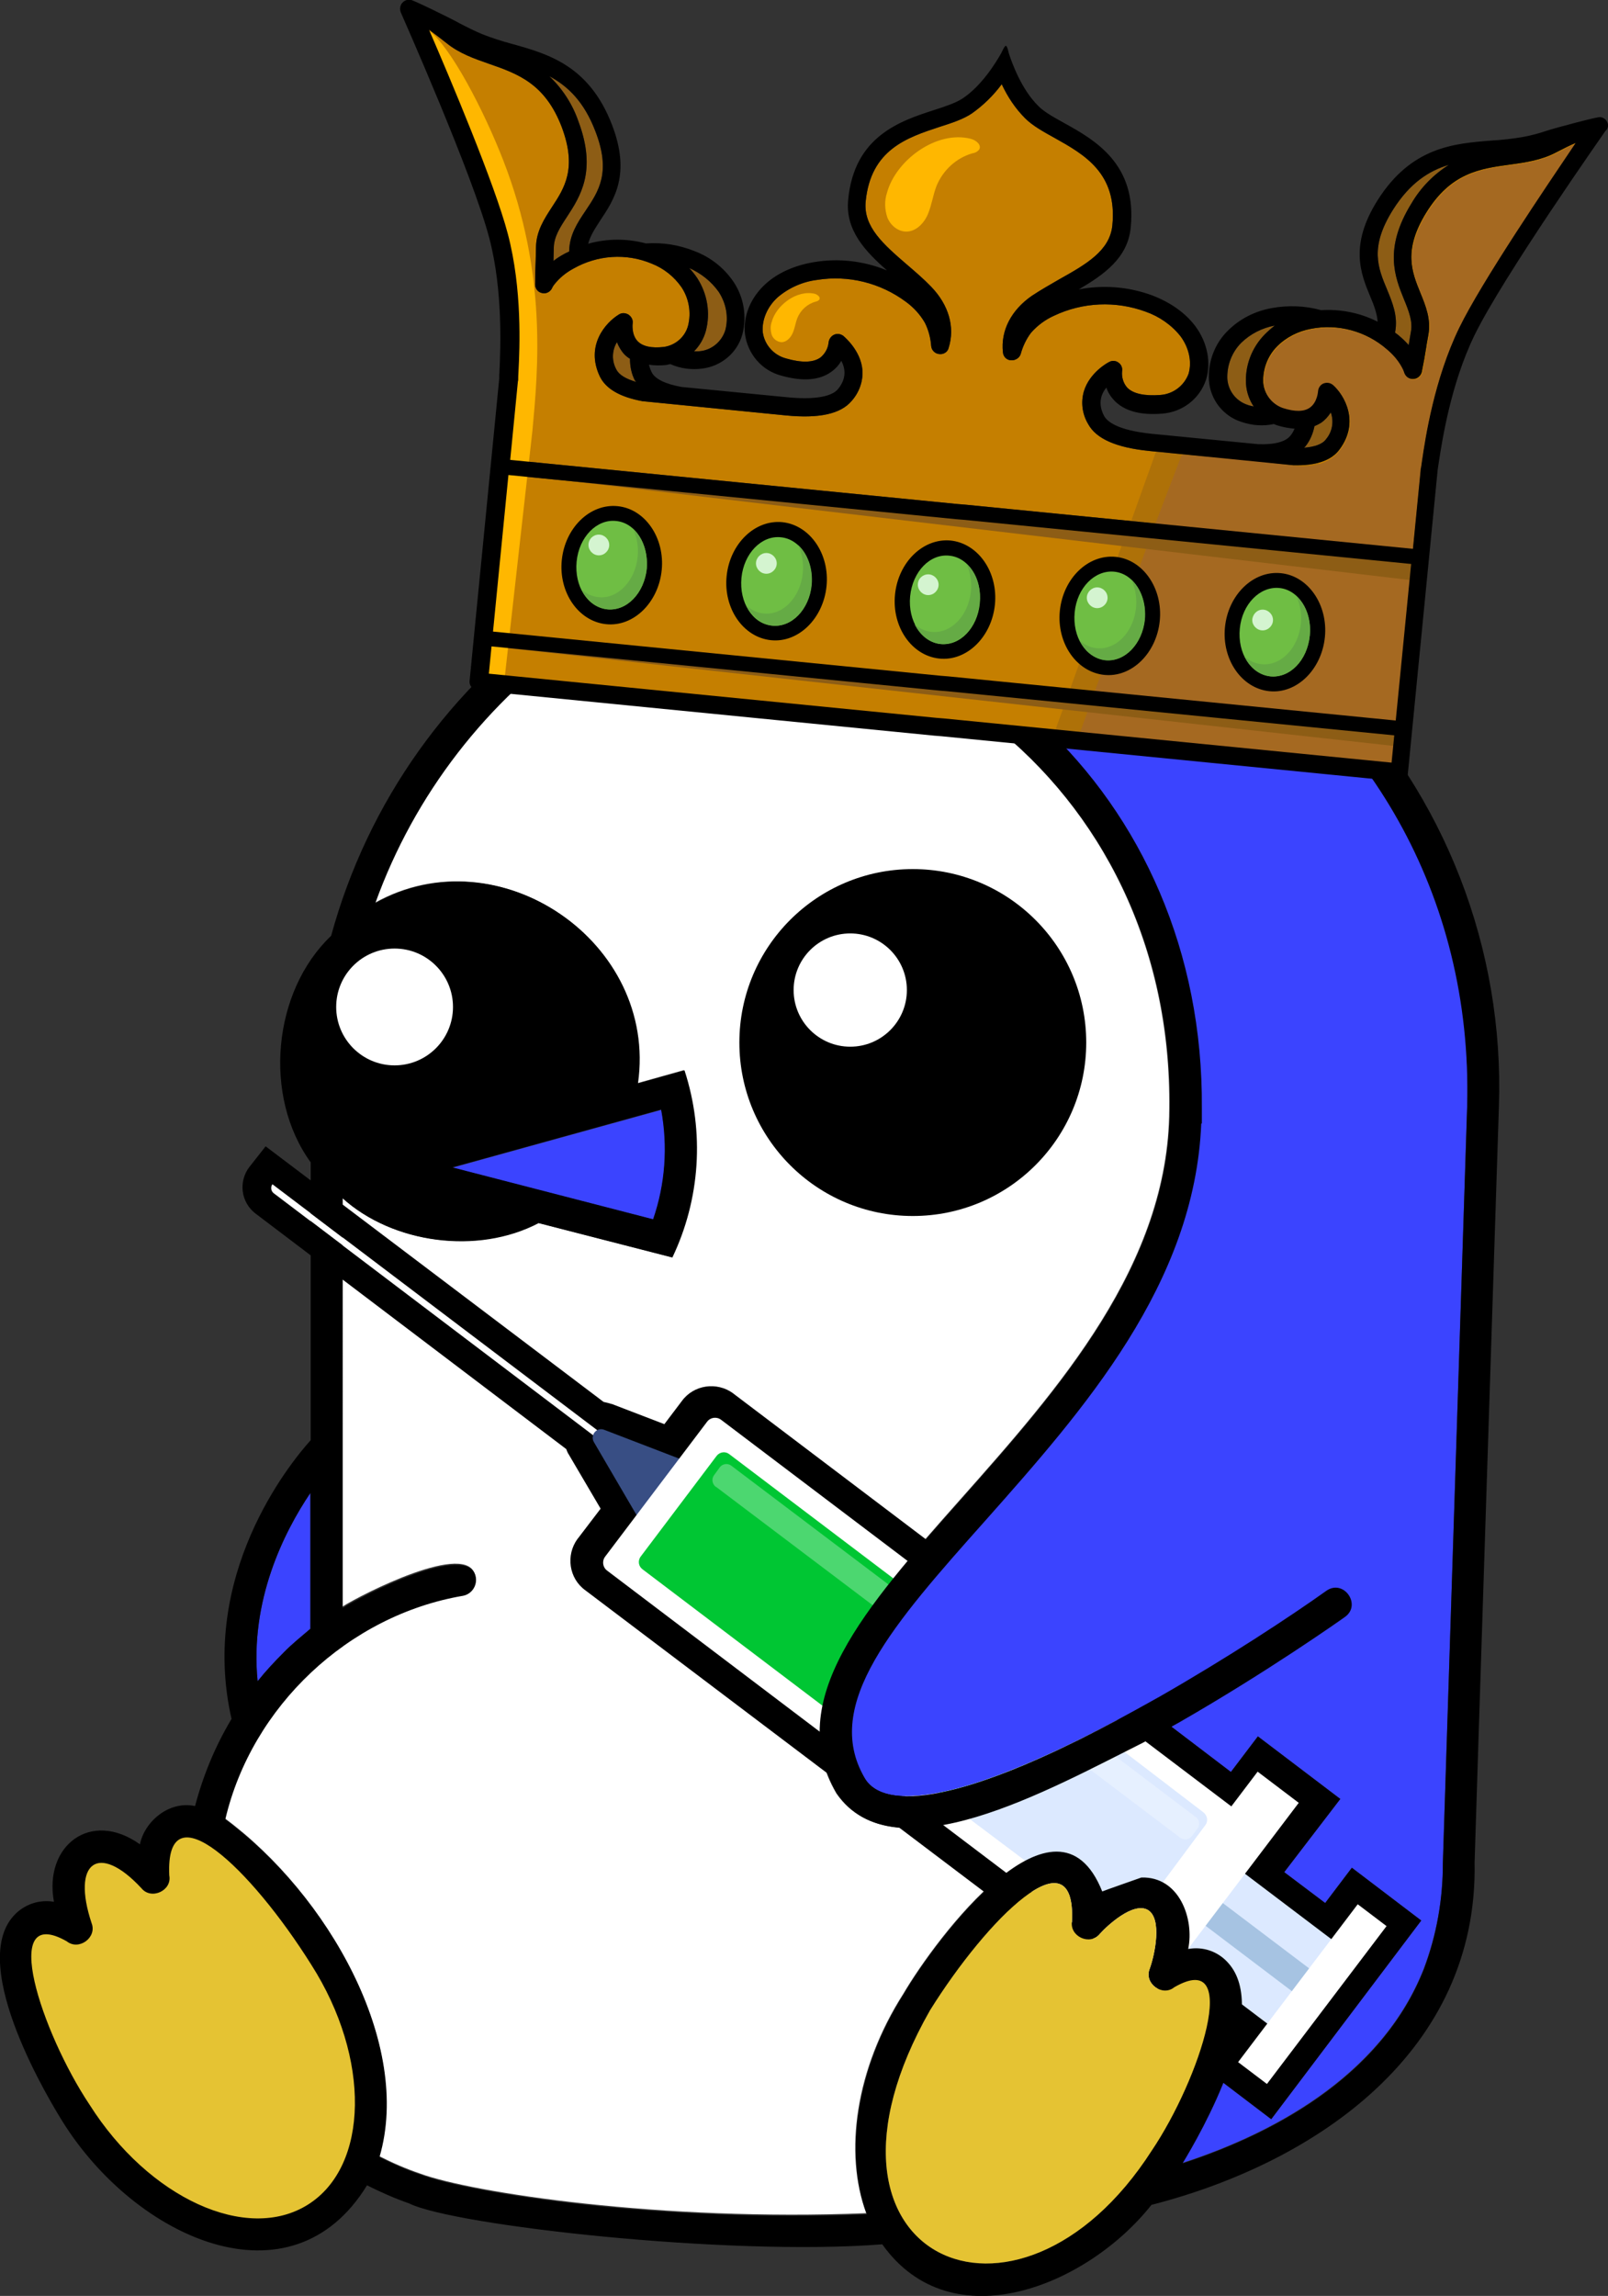 <?xml version="1.0" encoding="utf-8"?>
<!-- Generator: Adobe Illustrator 25.0.1, SVG Export Plug-In . SVG Version: 6.00 Build 0)  -->
<svg version="1.1" id="PefiVaccineCrown" xmlns="http://www.w3.org/2000/svg" xmlns:xlink="http://www.w3.org/1999/xlink" x="0px"
	 y="0px" viewBox="0 0 542.4 774.3" style="enable-background:new 0 0 542.4 774.3;" xml:space="preserve">
<rect x="0" y="0" width="542.4" height="774.3" fill="#333333" stroke="none"/>
<style type="text/css">
	.penguin_vaccine_crown-st0{fill:#3B44FF;}
	.penguin_vaccine_crown-st1{fill:#E5C333;}
	.penguin_vaccine_crown-st2{fill:#FFFFFF;}
	.penguin_vaccine_crown-st3{fill:#DCE9FF;}
	.penguin_vaccine_crown-st4{fill:#A6C3E2;}
	.penguin_vaccine_crown-st5{fill:#384E84;}
	.penguin_vaccine_crown-st6{fill:#00C633;}
	.penguin_vaccine_crown-st7{opacity:0.3;fill:#FFFFFF;enable-background:new    ;}
	.penguin_vaccine_crown-st8{fill:#C7D9EA;stroke:#000000;stroke-width:1.5;stroke-linecap:round;stroke-miterlimit:10;}
	.penguin_vaccine_crown-st9{fill:#C57F00;}
	.penguin_vaccine_crown-st10{opacity:0.4;fill:#8D5D15;enable-background:new    ;}
	.penguin_vaccine_crown-st11{fill:#A56921;}
	.penguin_vaccine_crown-st12{fill:#8D5D15;}
	.penguin_vaccine_crown-st13{fill:#FFB700;}
	.penguin_vaccine_crown-st14{fill:#6FBE44;}
	.penguin_vaccine_crown-st15{fill:#65AB45;}
	.penguin_vaccine_crown-st16{fill:#D4F4D0;}
</style>
<g id="Color">
	<path id="color-2" class="penguin_vaccine_crown-st0" d="M473.2,278.6c-14.7-26.8-35.8-49.7-61.4-66.4c-27.3-17.8-58.5-28.5-91-31.1
		c-34.4-2.7-69,3.7-100.2,18.4l-1.8,0.8l1.9-0.2c49.3-4,95.6,11.6,130.4,44c35.1,32.6,54.2,78.6,53.9,129.3v4.8h-0.2v0.3
		c-2.2,54.2-39.7,96.5-72.8,133.8c-30.8,34.7-55.2,62.2-40.7,87c1.7,3,4.7,5,8.7,5.9c19.1,4.1,57.2-14,85.8-29.9l0.2-0.1
		c0.7-0.4,1.3-0.7,1.9-1.1c0.6-0.3,1.2-0.7,1.9-1l0.1-0.1c0.3-0.2,0.6-0.4,0.9-0.5h0.1c23.2-13.3,44.5-27.3,56.6-35.9
		c2.1-1.6,5.2-1.2,6.8,0.9c0.1,0.1,0.1,0.2,0.2,0.3c1.7,2.1,1.3,5.1-0.7,6.7c-0.1,0.1-0.2,0.2-0.4,0.3c-0.2,0.2-25,17.8-55.8,35.5
		l-2.9,1.7l20.5,15.6l9.1-12l27.8,21.1l-18.7,24.4l-0.2,0.3l13.8,10.4l9-11.9l23.4,17.8l-50.6,67L412.1,702l-0.2,0.4
		c-3.8,9.2-8.4,18.1-13.6,26.6l-0.5,0.8l0.9-0.3c29.2-9.5,67.1-28.7,81.6-65.7c4.3-11.4,6.5-23.6,6.4-35.8c0-0.1,0-0.2,8.2-255.2
		C496,338.9,488.6,307.2,473.2,278.6z"/>
	<g id="color-2-2">
		<path class="penguin_vaccine_crown-st0" d="M104.7,503.5v45.8c-3,2.6-6.2,5.1-9,8c-3.1,3.1-6.1,6.3-8.8,9.7C84.2,539.8,95.8,516.7,104.7,503.5z"/>
	</g>
	<g id="color-3">
		<path class="penguin_vaccine_crown-st0" d="M152.6,393.8l70.5-19.5c2.3,12.4,1.4,25.1-2.7,37L152.6,393.8z"/>
	</g>
</g>
<g id="Shape">
	<g id="Layer_1-2">
		<polygon class="penguin_vaccine_crown-st1" points="51.8,633.2 40.3,624.3 31.5,623 24.3,629.7 24.3,640.9 21.1,647.8 8.7,649.7 5.4,655.4 5.4,667.9 
			25.7,712.7 43.7,734.2 65.2,752.1 86.8,753.5 106.8,748.1 121.4,729.8 125.1,699.4 117.5,674.5 101.1,647 87,629.7 73.6,618.1 
			60.9,614.4 52.3,623.9 		"/>
		<path class="penguin_vaccine_crown-st2" d="M292.2,746.4c-69.1,2.8-133.1-6.9-150.6-13.4c-4.7-1.6-9.3-3.6-13.8-5.9c11.2-38.2-17.3-88.2-52-113.9
			c8.9-38.1,41.5-68.8,80.1-75.4c2.9-0.5,4.9-3.3,4.4-6.3l0,0c-2.2-12.3-38.5,6.3-44.9,10.4V404c16.9,15.3,45.5,19.2,66.1,8.4
			l45.1,11.6c9.4-19.7,10.9-42.3,4.1-63.1l-15.7,4.4c6.8-47.7-46.9-84.2-88.6-60.8c13.2-36.7,37.7-68.3,69.8-90.4
			c103.2-22.7,199.6,49.7,198.2,160c-0.2,52.4-37.5,94.4-70.4,131.5c-32.3,36.4-60.2,67.8-41.9,99.2c19.4,28.1,71.7-1.4,103.3-17.2
			c-3.3,16.9-7.8,33.6-13.4,49.9c-0.1,0.1-0.2,0.1-0.3,0.2c-15.3-38.4-55.9,15.8-67,34.7C288.6,697.6,284.6,726,292.2,746.4z"/>
		<circle cx="307.9" cy="351.6" r="58.5"/>
		<g>
			<path class="penguin_vaccine_crown-st2" d="M314.6,532.2l-72.7-55.1c-1.5-1.1-3.7-0.8-4.8,0.7l-10,13.2l-24-9.3c-0.8-0.3-1.6-0.2-2.3,0.1L91.2,398.9
				c-0.7,0.9-0.5,2.3,0.4,3l107.7,81.6c-0.3,0.8-0.1,1.6,0.3,2.3l13.7,23.4L202,524.1c-1.1,1.5-0.8,3.7,0.7,4.8l86.1,65.2
				C282.1,575.7,294.9,555.6,314.6,532.2z"/>
			<path class="penguin_vaccine_crown-st2" d="M427.3,682.4l-9.7,12.9l9.7,7.3l40.3-53.2l-9.7-7.3l-9.1,11.8L421.2,633l18.8-24.7l-14.1-10.7l-9.1,12
				l-39.3-29.8c-25.2,13.5-55.2,26.9-73.3,25.9l73.4,55.6l-10.3,13.6l14.1,10.7l18.3-24.1L427.3,682.4z"/>
		</g>
		<path d="M414.7,684.2l-9.7,12.9l6.9,5.2l0.2-0.3l16.7,12.7l50.6-67L456,629.9l-9,11.9l-13.8-10.4l0.2-0.3l18.7-24.4l-27.8-21.1
			l-9.1,12L394.7,582l0.3-0.2l-8.9-6.7c-0.1,0-0.1,0.1-0.2,0.1l-0.2,0.1c-5.4,3-11.2,6.1-17.1,9.1l49.6,37.6l-9.7,12.7L446,663
			l-10.7,14.1L398,648.9l-8,10.5l-72.5-54.9c-6.7,1.4-12.7,1.7-17.5,0.7c-4-0.9-7-2.9-8.7-5.9c-3.4-5.8-4.6-11.7-4.2-17.8
			l-74.5-56.4l11.5-15.2l-7.8-13.4l13.9,5.4l10.8-14.2l68,51.5c3.6-4.5,7.5-9.1,11.6-13.8l-73.2-55.4l-0.1-0.1
			c-5.5-4-13.3-2.9-17.3,2.6l-5.9,7.8l-17.7-6.8l-0.1,0c-0.9-0.3-1.8-0.5-2.7-0.7l-114-86.2l-5.5,7c-1.8,2.3-2.6,5.4-2.2,8.3
			c0.4,2.9,1.9,5.5,4.2,7.3l104.9,79.5c0.2,0.6,0.5,1.3,0.9,1.9l10.7,18.2l-7.7,10.1l-0.1,0.1c-4,5.5-2.9,13.3,2.6,17.3L365,663
			l-10.3,13.6l28.4,21.6l18.3-24.1L414.7,684.2z"/>
		<g>
			<path class="penguin_vaccine_crown-st3" d="M435.3,688.4l21.6-28.5l-95.1-72c-13.3,6.5-27,12.2-38.9,15.3L435.3,688.4z"/>
			<path class="penguin_vaccine_crown-st3" d="M304.6,544.6l-15.6-11.8l-21.6,28.5l20.2,15.3C289.8,566.6,296,556,304.6,544.6z"/>
		</g>
		<g>
			<path class="penguin_vaccine_crown-st4" d="M439.3,674.2l5.8-7.7L349,593.8c-3.5,1.5-6.9,2.9-10.3,4.2L439.3,674.2z"/>
			<path class="penguin_vaccine_crown-st4" d="M297.5,554.8l-20.2-15.3l-5.8,7.7l21.1,16C294.1,560.5,295.7,557.7,297.5,554.8z"/>
		</g>
		
			<rect x="409.3" y="666.2" transform="matrix(0.604 -0.797 0.797 0.604 -360.549 619.283)" class="penguin_vaccine_crown-st2" width="66.8" height="12.2"/>
		<path class="penguin_vaccine_crown-st2" d="M220.7,496.9L91.9,399.4c-0.7,0.9-0.5,2.3,0.4,3l0,0l128.3,97.2L220.7,496.9L220.7,496.9z"/>
		<path class="penguin_vaccine_crown-st5" d="M203.8,482.2c-1-0.4-2.1-0.2-2.9,0.5l0,0c-1,0.9-1.3,2.4-0.6,3.6l14.5,24.8l14.5-19.1L203.8,482.2z"/>
		<g>
			<path class="penguin_vaccine_crown-st2" d="M314.3,532.6l-71.1-53.8c-1.5-1.1-3.6-0.8-4.7,0.7L204.1,525c-1.1,1.5-0.8,3.6,0.7,4.7l83.7,63.4
				C282.6,575.1,295.1,555.4,314.3,532.6z"/>
			<path class="penguin_vaccine_crown-st2" d="M418.9,611.9l-42-31.8c-24.7,13.1-53.7,26.1-71.7,25.6l75.3,57c1.5,1.1,3.6,0.8,4.7-0.7l34.4-45.5
				C420.7,615.1,420.4,613,418.9,611.9z"/>
		</g>
		<g>
			<path class="penguin_vaccine_crown-st6" d="M309.5,538.5l-63.4-48c-1.3-1.1-3.2-0.9-4.3,0.4L216,525.1c-0.9,1.4-0.6,3.2,0.8,4.2l70.2,53.2
				C287.6,569,296.5,554.5,309.5,538.5z"/>
			<path class="penguin_vaccine_crown-st6" d="M404.9,610.7L369.6,584c-18.2,9.3-37.8,17.8-53.2,20.7l59.3,44.9c1.3,1.1,3.2,0.9,4.3-0.4l25.8-34.2
				C406.6,613.6,406.3,611.7,404.9,610.7z"/>
		</g>
		<path class="penguin_vaccine_crown-st3" d="M405.9,611.2l-35.4-27.1c-10.3,5.3-21.1,10.4-31.3,14.3l-12.2,15l49.5,37.2c1.3,1.1,3.2,0.9,4.3-0.4
			l25.8-34.7C407.6,614.2,407.3,612.3,405.9,611.2z"/>
		<g>
			<path class="penguin_vaccine_crown-st7" d="M398,619.7c1.2,1,2.9,0.8,3.9-0.3l2.1-2.8c0.9-1.3,0.5-3-0.7-3.9c0,0,0,0-0.1,0L367,585.3
				c-2.9,1.5-5.9,2.9-8.8,4.3L398,619.7z"/>
			<path class="penguin_vaccine_crown-st7" d="M307.8,540.5l-61-46.1c-1.2-1-2.9-0.8-3.9,0.3l-2.1,2.9c-0.9,1.3-0.5,3,0.7,3.9c0,0,0,0,0.1,0l60.9,46
				C304.2,545.2,305.9,542.9,307.8,540.5z"/>
		</g>
		
			<rect x="354.7" y="631.8" transform="matrix(0.604 -0.797 0.797 0.604 -351.129 574.54)" class="penguin_vaccine_crown-st2" width="95.3" height="17.4"/>
		<path d="M450.2,230.4c-65.6-69.8-181.5-79.5-259.7-25.5c-38.6,26.4-66.5,65.6-78.8,110.7c-19.7,18.7-23.1,54.1-6.9,76.4v17.2
			l10.8,8.2v-13.3c16.9,15.3,45.5,19.2,66.1,8.4l45.1,11.6c9.4-19.7,10.9-42.3,4.1-63.1l-15.7,4.4c6.8-47.7-46.9-84.2-88.6-60.8
			c13.2-36.7,37.7-68.3,69.8-90.4c103.2-22.7,199.6,49.7,198.2,160c-0.2,52.4-37.5,94.4-70.4,131.5c-32.3,36.4-60.2,67.8-41.9,99.2
			c19.4,28.1,71.7-1.4,103.3-17.2l12.3-6.9c29.6-17,53.7-34,55.8-35.5c5.7-4.1-0.5-12.9-6.3-8.8c-12.2,8.7-33.5,22.7-56.6,35.9
			c-0.4,0.2-0.7,0.4-1.1,0.6c-33.6,19.1-70.9,36.2-89.6,32.2c-4-0.9-6.8-2.7-8.5-5.7c-14.3-24.7,9.9-52,40.7-86.6
			c33.2-37.4,70.7-79.8,72.9-134h0.2v-5.2c0.8-105.5-83-181.8-184.6-173.6c128-59.9,277.9,28.6,274.1,173.1
			c-8.2,255-8.2,255-8.2,255.2c0,12.2-2.1,24.3-6.4,35.7c-13.5,34.4-47.7,54.5-81.4,65.5c6.2-10.2,30-51.7,15.3-67.7
			c-3.4-3.8-8.4-5.5-13.4-4.6c2.1-10.2-3-24.5-15.8-24.1c0,0-13.1,4.6-13.2,4.7c-15.3-38.4-55.9,15.8-67,34.7
			c-16,25.3-20,53.7-12.4,74.2c-69.1,2.8-133.1-6.9-150.6-13.4c-4.7-1.6-9.3-3.6-13.8-5.9c11.2-38.2-17.3-88.2-52-113.9
			c8.9-38.1,41.5-68.8,80.1-75.4c2.9-0.5,4.9-3.3,4.4-6.3l0,0c-2.2-12.3-38.5,6.3-44.9,10.4V420l-10.8-8.2v73.9
			c-7.3,8.1-37.7,45.7-26.7,94c-5.5,9.2-9.6,19.1-12.3,29.4c-9-1.9-17.1,5.4-18.6,12.9c-16.7-11.9-32.5,0.6-29,19.4
			c-5-0.9-10.1,0.9-13.5,4.6c-15.9,17.2,13.1,64.2,16.4,69.5c24.6,39.4,77.1,63.3,102.7,21.5c4.6,2.3,9.3,4.4,14.2,6.1
			c14.7,7.4,107.6,17.9,159.6,13.8c23.4,32.9,69.3,13.9,90.8-13.3c56.1-14.4,110.2-52,109-115.5c0-1.5,8.2-255,8.2-255
			C507.4,320,487.4,268.4,450.2,230.4z M223,374.2c2.3,12.4,1.4,25.1-2.7,37l-67.7-17.5L223,374.2z M104.7,503.5v45.8
			c-3,2.6-6.2,5.1-9,8c-3.1,3.1-6.1,6.3-8.8,9.7C84.2,539.8,95.8,516.7,104.7,503.5z M103.9,743.5c-20.6,13-53.7-2.1-73.7-33.7
			c-16.2-24.3-30.7-68.1-7.7-55.1c4.1,3.3,10.3-1.3,8.4-6.1c-6.8-20.4,2.2-27.5,16.8-11.8c3.3,4.1,10.4,0.8,9.4-4.3
			c-1.4-29.8,27.4-2.6,47.9,30.1C125.1,694.1,124.5,730.5,103.9,743.5L103.9,743.5z M313.7,678c19.2-30.8,49.2-60.7,47.9-30.1
			c-0.9,5.2,6.1,8.4,9.4,4.3c2.2-2.5,11.3-11.1,16.3-8c4.7,3,2.3,14.8,0.5,19.8c-2,4.9,4.3,9.5,8.3,6.2c22.9-13.4,8.6,30.9-7.7,55.1
			C343.1,796,266.3,761.3,313.7,678z"/>
		<circle class="penguin_vaccine_crown-st2" cx="286.8" cy="333.9" r="19.1"/>
		<circle class="penguin_vaccine_crown-st2" cx="133.1" cy="339.6" r="19.7"/>
		<path class="penguin_vaccine_crown-st1" d="M388.5,725.3c-45.4,70.7-122.2,36-74.8-47.3c19.2-30.8,49.2-60.7,47.9-30.1c-0.9,5.2,6.1,8.4,9.4,4.3
			c2.2-2.5,11.3-11.1,16.3-8c4.7,3,2.3,14.8,0.5,19.8c-2,4.9,4.3,9.5,8.3,6.2C419.1,656.9,404.8,701.1,388.5,725.3z"/>
		<path class="penguin_vaccine_crown-st8" d="M342.2,375.6"/>
		<path class="penguin_vaccine_crown-st8" d="M503.4,334.4"/>
	</g>
	<path class="penguin_vaccine_crown-st9" d="M492.2,110.6c-8.4,17.3-11.4,37.1-12.5,44.6c-0.2,1.3-0.3,2.3-0.4,2.7c-0.1,0.2-0.1,0.5-0.1,0.7l-2.6,26.5
		l-151-14.9l-2.5-0.2l-151-14.9l2.6-26.5c0.1-0.2,0.1-0.5,0.1-0.7c0-0.5,0-1.4,0.1-2.8c0.4-7.6,1.3-27.6-3.6-46.2
		c-4.4-16.8-19.5-52.5-26.6-68.9c1.6,1.2,3.6,2.7,6,4.6c4.2,3.4,9.3,5.2,14.2,6.9c9.8,3.4,19,6.7,24.6,21.4
		c5.2,13.9,0.9,20.5-3.3,26.9c-2.6,4-5.3,8.1-5.4,13.5c0,1.3-0.1,2.7-0.1,4.2c-0.1,2.6-0.2,5.5-0.2,8.4c0,1.4,0.9,2.6,2.2,2.9
		c1.3,0.4,2.7-0.2,3.4-1.4l0.3-0.6c0.1-0.2,0.2-0.3,0.3-0.5c1.8-2.4,4.1-4.3,6.7-5.7c8.1-4.6,17.8-5.3,26.4-1.7
		c4.1,1.6,7.6,4.4,10.1,8c2.5,3.8,3.3,8.5,2.2,12.9c-1,3.8-4.2,6.6-8.1,7.2c-4.3,0.5-7.2-0.2-8.9-1.9c-2.2-2.3-1.7-6-1.7-6
		c0.2-1.2-0.4-2.3-1.4-3c-1-0.6-2.3-0.7-3.3,0c-4.4,2.7-11.3,10.4-6.4,20.8c2,4.2,6.8,7,14.4,8.4l48.4,4.8
		c11.2,1.1,18.4-0.5,22.1-4.8c2.6-2.9,4-6.7,3.7-10.6c-0.6-6.6-6.1-11.1-6.4-11.4c-0.9-0.7-2.1-0.9-3.2-0.4c-1,0.5-1.7,1.5-1.8,2.6
		c-0.2,2-1.2,3.8-2.8,5.1c-2.4,1.7-6.3,1.8-11.5,0.3c-4.2-1.1-7.3-4.6-7.9-8.8c-0.4-4.1,1.5-8.7,5.1-11.9c3.8-3.2,8.4-5.2,13.2-5.8
		c10.6-1.7,21.4,1,30,7.4c2.6,1.9,4.8,4.3,6.4,7.1c1.2,2.4,1.9,5.1,2.1,7.8c0.1,1.4,1.3,2.6,2.7,2.7c1.5,0.2,2.9-0.7,3.2-2.1
		c2.2-7,0-14.5-5.9-20.6c-2.5-2.6-5.3-5-8.1-7.4c-8-6.9-14.8-12.8-14-21.3c1.7-17.6,14-21.6,24.9-25.2c4.1-1.3,8.1-2.6,11-4.6
		c3.8-2.7,7.2-6,10-9.8c2,4.3,4.6,8.2,7.9,11.5c2.5,2.5,6.1,4.5,9.9,6.6c10,5.6,21.3,11.9,19.5,29.6c-0.9,8.5-8.8,13-17.9,18.1
		c-3.1,1.8-6.3,3.6-9.3,5.6c-6.9,4.8-10.5,11.7-9.7,19c0.1,1.5,1.3,2.7,2.8,2.7c1.4,0.1,2.8-0.8,3.2-2.1c0.7-2.6,1.9-5.1,3.5-7.2
		c2.1-2.4,4.8-4.4,7.7-5.7c9.7-4.6,20.8-5.1,30.9-1.4c4.6,1.6,8.8,4.5,11.8,8.3c2.9,3.9,3.9,8.7,2.7,12.7c-1.5,4-5.2,6.8-9.5,7.1
		c-5.3,0.4-9.2-0.4-11.2-2.5c-1.3-1.5-1.9-3.5-1.7-5.5c0.2-1.1-0.3-2.3-1.2-2.9c-0.9-0.7-2.2-0.8-3.2-0.2c-0.3,0.1-6.6,3.5-8.5,9.9
		c-1.1,3.8-0.5,7.8,1.5,11.1c2.7,4.9,9.5,7.9,20.7,9l48.4,4.8c7.7,0.2,13-1.6,15.7-5.4c6.8-9.2,1.6-18.2-2.2-21.6
		c-0.9-0.8-2.1-1-3.2-0.6s-1.8,1.5-1.9,2.6c0,0-0.2,3.8-2.8,5.6c-2,1.4-5.1,1.4-9.1,0.1c-3.7-1.3-6.3-4.7-6.6-8.6
		c-0.2-4.5,1.5-9,4.7-12.2c3.1-3.1,7.1-5.1,11.4-5.9c9.1-1.8,18.6,0.8,25.6,6.9c2.3,1.9,4.2,4.2,5.5,6.9c0.1,0.2,0.1,0.4,0.2,0.5
		l0.2,0.6c0.5,1.3,1.7,2.1,3.1,2s2.5-1.1,2.8-2.4c0.6-2.9,1.1-5.7,1.5-8.3c0.2-1.5,0.5-2.8,0.7-4.1c1-5.3-0.9-9.9-2.7-14.3
		c-2.9-7.1-5.8-14.4,2-27c8.3-13.4,18-14.8,28.3-16.2c5.2-0.7,10.5-1.5,15.3-4c2.7-1.4,4.9-2.5,6.8-3.3
		C521.6,62.9,499.8,95,492.2,110.6z"/>
	<polygon class="penguin_vaccine_crown-st9" points="325,175.3 322.5,175.1 171.5,160.2 170.1,175.2 166.3,213 164.9,228 315.8,242.9 318.4,243.1 
		469.3,258 470.8,243 474.5,205.2 476,190.2 	"/>
	<polygon class="penguin_vaccine_crown-st10" points="354.8,249.5 380.3,178.6 477.1,188.6 474,258.2 	"/>
	<polygon class="penguin_vaccine_crown-st11" points="363.1,250.4 388.6,179.5 479.6,194.6 474,258.2 	"/>
	<polygon class="penguin_vaccine_crown-st12" points="472.2,251.8 164,217.8 472.9,244.6 	"/>
	<polygon class="penguin_vaccine_crown-st12" points="475.5,195.6 165.7,159.1 476.6,184.8 	"/>
	<path class="penguin_vaccine_crown-st12" d="M469.9,70.7c5.7-9,12.1-13.1,18.8-15.1c-5.2,3.3-9.5,7.7-12.6,13c-9.4,15.2-5.6,24.8-2.5,32.4
		c1.6,3.9,3,7.4,2.3,11c-0.2,1.3-0.5,2.7-0.7,4.2c0,0.1,0,0.1,0,0.2c-1-1.1-2.1-2.2-3.2-3.1c-0.4-0.4-0.9-0.7-1.4-1.1
		c0-0.1,0-0.2,0-0.2c1-5.4-0.9-9.9-2.7-14.3C464.8,90.3,461.9,83.4,469.9,70.7z"/>
	<path class="penguin_vaccine_crown-st12" d="M426.6,112.8c-4.4,4.5-6.7,10.6-6.3,16.8c0.2,2.7,1.1,5.3,2.6,7.5c-0.7-0.2-1.5-0.3-2.2-0.6
		c-3.8-1.3-6.4-4.7-6.7-8.7c-0.2-4.5,1.5-9,4.7-12.2l0,0c3.1-3,7-5,11.3-5.8C428.7,110.8,427.6,111.8,426.6,112.8z"/>
	<path class="penguin_vaccine_crown-st12" d="M242.4,98.4L242.4,98.4c2.5,3.8,3.4,8.4,2.3,12.8c-1.1,3.8-4.4,6.7-8.3,7.2c-0.7,0.1-1.5,0.1-2.3,0.1
		c1.9-1.9,3.3-4.3,4-6.9c1.6-6.1,0.5-12.5-2.9-17.8c-0.8-1.2-1.7-2.3-2.7-3.4C236.5,92.2,239.9,94.9,242.4,98.4z"/>
	<path class="penguin_vaccine_crown-st12" d="M200.8,44.2c5.4,13.9,1.2,20.2-3.3,26.9c-2.7,4-5.4,8.1-5.5,13.5v0.2c-0.5,0.3-1.1,0.5-1.6,0.8
		c-1.3,0.7-2.6,1.5-3.7,2.4v-0.2c0-1.5,0.1-2.9,0.1-4.3c0.1-3.7,2.1-6.8,4.4-10.3c4.5-6.9,10.2-15.5,3.9-32.3
		c-2-5.8-5.4-11-9.8-15.2C191.6,29.1,197,34.3,200.8,44.2z"/>
	<path class="penguin_vaccine_crown-st12" d="M214.6,128.8c-3.5-1-5.8-2.4-6.7-4.2c-1.6-2.9-1.5-6.4,0.2-9.2c0.6,1.5,1.4,2.9,2.5,4.1
		c0.6,0.6,1.2,1.1,1.9,1.5c0,2.6,0.5,5.1,1.7,7.4C214.4,128.5,214.5,128.7,214.6,128.8z"/>
	<path class="penguin_vaccine_crown-st12" d="M439.9,151c0.1-0.1,0.3-0.3,0.4-0.4c1.6-2,2.6-4.4,3.1-6.9c0.8-0.3,1.5-0.7,2.2-1.1c1.3-0.9,2.4-2.1,3.3-3.5
		c1.1,3.1,0.5,6.5-1.6,9C446.1,149.8,443.5,150.7,439.9,151z"/>
	<path class="penguin_vaccine_crown-st13" d="M144.6,10.2c7.5,5.7,18.6,27,25.2,44c14.8,38.1,11.7,70.4,9.8,91l-9.6,85.5l-7.4-3.5l9.4-122.9
		c0.3-7.7-0.8-15.4-3.3-22.7l-11.9-35.2L144.6,10.2z"/>
	<polygon class="penguin_vaccine_crown-st10" points="380.1,179.8 391.3,148.5 480.7,161.6 477.1,188.6 	"/>
	<path class="penguin_vaccine_crown-st14" d="M260.3,213.4c-7.9-0.8-13.5-9.2-12.6-18.8s8.1-16.8,16-16s13.5,9.2,12.6,18.8S268.2,214.2,260.3,213.4z"/>
	<path d="M263.4,181.2c6.5,0.6,11.1,7.8,10.3,16.1s-6.7,14.4-13.3,13.7c-6.5-0.6-11.1-7.8-10.3-16.1S256.9,180.5,263.4,181.2
		 M263.9,176.1c-9.3-0.9-17.7,7.3-18.8,18.2s5.6,20.6,14.9,21.6c9.3,1,17.7-7.3,18.8-18.2S273.2,177.1,263.9,176.1z"/>
	<path class="penguin_vaccine_crown-st15" d="M269.2,183.8c1.4,2.9,1.9,6.2,1.6,9.4c-0.8,8.2-6.7,14.4-13.2,13.7c-2.1-0.2-4.1-1.1-5.7-2.6
		c1.8,3.7,5,6.3,8.7,6.7c6.5,0.6,12.4-5.5,13.2-13.7C274.3,191.7,272.4,186.7,269.2,183.8z"/>
	<path class="penguin_vaccine_crown-st14" d="M372.7,225.1c-7.9-0.8-13.5-9.2-12.6-18.8s8.1-16.8,16-16s13.5,9.2,12.6,18.8S380.6,225.9,372.7,225.1z"/>
	<path d="M375.8,192.8c6.5,0.6,11.1,7.8,10.3,16.1s-6.7,14.4-13.3,13.7s-11.1-7.8-10.3-16.1S369.3,192.2,375.8,192.8 M376.3,187.8
		c-9.3-0.9-17.7,7.3-18.8,18.2s5.6,20.6,14.9,21.6s17.7-7.3,18.8-18.2S385.6,188.7,376.3,187.8L376.3,187.8z"/>
	<path class="penguin_vaccine_crown-st15" d="M381.6,195.5c1.4,2.9,1.9,6.2,1.6,9.4c-0.8,8.2-6.7,14.4-13.3,13.7c-2.1-0.2-4.1-1.1-5.7-2.6
		c1.8,3.7,5,6.3,8.7,6.7c6.5,0.6,12.4-5.5,13.3-13.7C386.7,203.4,384.8,198.4,381.6,195.5z"/>
	<path class="penguin_vaccine_crown-st14" d="M428.3,230.6c-7.9-0.8-13.5-9.2-12.6-18.8s8.1-16.8,16-16s13.5,9.2,12.6,18.8S436.2,231.4,428.3,230.6z"/>
	<path d="M431.5,198.3c6.5,0.6,11.1,7.8,10.3,16.1s-6.7,14.4-13.3,13.7s-11.1-7.8-10.3-16.1S425,197.7,431.5,198.3 M432,193.3
		c-9.3-0.9-17.7,7.3-18.8,18.2s5.6,20.6,14.9,21.6s17.7-7.3,18.8-18.2S441.3,194.2,432,193.3L432,193.3z"/>
	<path class="penguin_vaccine_crown-st15" d="M437.2,200.9c1.4,2.9,1.9,6.2,1.6,9.4c-0.8,8.2-6.7,14.4-13.3,13.7c-2.1-0.2-4.1-1.1-5.7-2.6
		c1.8,3.7,5,6.3,8.7,6.7c6.5,0.6,12.4-5.5,13.3-13.7C442.4,208.9,440.5,203.9,437.2,200.9z"/>
	<path class="penguin_vaccine_crown-st14" d="M204.6,207.9c-7.9-0.8-13.5-9.2-12.6-18.8s8.1-16.8,16-16s13.5,9.2,12.6,18.8S212.5,208.7,204.6,207.9z"/>
	<path d="M207.8,175.7c6.5,0.6,11.1,7.8,10.3,16.1s-6.7,14.4-13.3,13.7s-11.1-7.8-10.3-16.1S201.3,175,207.8,175.7 M208.3,170.7
		c-9.3-0.9-17.7,7.3-18.8,18.2s5.6,20.6,14.9,21.6s17.7-7.3,18.8-18.2S217.6,171.6,208.3,170.7L208.3,170.7z"/>
	<path class="penguin_vaccine_crown-st15" d="M213.5,178.3c1.4,2.9,1.9,6.2,1.6,9.4c-0.8,8.2-6.7,14.4-13.2,13.7c-2.1-0.2-4.1-1.1-5.7-2.6
		c1.8,3.7,5,6.3,8.7,6.7c6.5,0.6,12.4-5.5,13.3-13.7C218.6,186.2,216.7,181.2,213.5,178.3z"/>
	<path class="penguin_vaccine_crown-st14" d="M317,219.6c-7.9-0.8-13.5-9.2-12.6-18.8s8.1-16.8,16-16s13.5,9.2,12.6,18.8S324.9,220.4,317,219.6z"/>
	<path d="M320.2,187.4c6.5,0.6,11.1,7.8,10.3,16.1s-6.7,14.4-13.2,13.7s-11.1-7.8-10.3-16.1S313.7,186.7,320.2,187.4 M320.7,182.3
		c-9.3-0.9-17.7,7.3-18.8,18.2s5.6,20.6,14.9,21.6s17.7-7.3,18.8-18.2S330,183.3,320.7,182.3L320.7,182.3z"/>
	<path class="penguin_vaccine_crown-st15" d="M325.9,190c1.4,2.9,1.9,6.2,1.6,9.4c-0.8,8.2-6.7,14.4-13.3,13.7c-2.1-0.2-4.1-1.1-5.7-2.6
		c1.8,3.7,5,6.3,8.7,6.7c6.5,0.6,12.4-5.5,13.2-13.7C331.1,197.9,329.2,192.9,325.9,190z"/>
	<path class="penguin_vaccine_crown-st16" d="M202,180.3L202,180.3c1.9,0,3.5,1.6,3.5,3.5l0,0l0,0c0,1.9-1.6,3.5-3.5,3.5l0,0c-1.9,0-3.5-1.6-3.5-3.5l0,0
		l0,0C198.5,181.8,200.1,180.3,202,180.3z"/>
	<path class="penguin_vaccine_crown-st16" d="M258.5,186.5L258.5,186.5c1.9,0,3.5,1.6,3.5,3.5l0,0l0,0c0,1.9-1.6,3.5-3.5,3.5l0,0c-1.9,0-3.5-1.6-3.5-3.5
		l0,0l0,0C255,188.1,256.6,186.5,258.5,186.5z"/>
	<path class="penguin_vaccine_crown-st16" d="M313.1,193.7L313.1,193.7c1.9,0,3.5,1.6,3.5,3.5l0,0l0,0c0,1.9-1.6,3.5-3.5,3.5l0,0c-1.9,0-3.5-1.6-3.5-3.5
		l0,0l0,0C309.6,195.2,311.2,193.7,313.1,193.7L313.1,193.7L313.1,193.7z"/>
	<path class="penguin_vaccine_crown-st16" d="M370.1,198.1L370.1,198.1c1.9,0,3.5,1.6,3.5,3.5l0,0c0,1.9-1.6,3.5-3.5,3.5l0,0c-1.9,0-3.5-1.6-3.5-3.5l0,0
		C366.6,199.7,368.2,198.1,370.1,198.1z"/>
	<path class="penguin_vaccine_crown-st16" d="M425.9,205.6L425.9,205.6c1.9,0,3.5,1.6,3.5,3.5l0,0l0,0l0,0c0,1.9-1.6,3.5-3.5,3.5l0,0l0,0
		c-1.9,0-3.5-1.6-3.5-3.5l0,0l0,0l0,0C422.5,207.2,424,205.6,425.9,205.6L425.9,205.6L425.9,205.6z"/>
	<path class="penguin_vaccine_crown-st13" d="M260.3,108.6c-0.5,1.4-0.4,2.9,0,4.3c0.5,1.4,1.8,2.4,3.3,2.5c1.7,0,3.1-1.5,3.8-3.1s0.9-3.3,1.5-4.9
		c1.1-2.8,3.4-4.9,6.3-5.7c0.5-0.1,0.9-0.3,1.2-0.7c0.4-0.8-0.6-1.6-1.5-1.9C268.9,97.6,261.8,102.9,260.3,108.6z"/>
	<path class="penguin_vaccine_crown-st13" d="M299.2,65c-0.9,2.7-0.8,5.6,0.1,8.3c1,2.6,3.5,4.8,6.4,4.8c3.3,0,6-2.8,7.3-5.9s1.7-6.4,2.9-9.5
		c2.2-5.3,6.6-9.4,12.1-11c0.9-0.1,1.8-0.6,2.3-1.3c0.9-1.6-1.2-3.2-2.9-3.6C315.9,43.9,302.2,54,299.2,65z"/>
	<path class="penguin_vaccine_crown-st11" d="M398.6,153.4c0,0,20.7,1.2,37.8,3.7h0.1c1.3,0.2,10.6,1.3,15.6-5.4c6.8-9.2,1.6-18.2-2.2-21.6
		c-0.9-0.8-2.1-1-3.2-0.6s-1.8,1.5-1.9,2.6c0,0-0.2,3.8-2.8,5.6c-2,1.4-5.1,1.4-9.1,0.1c-3.7-1.3-6.3-4.7-6.6-8.6
		c-0.2-4.5,1.5-9,4.7-12.2c3.1-3.1,7.1-5.1,11.4-5.9c9.1-1.8,18.6,0.8,25.6,6.9c2.3,1.9,4.2,4.2,5.5,6.9c0.1,0.2,0.1,0.4,0.2,0.5
		l0.2,0.6c0.5,1.3,1.7,2.1,3.1,2c1.4-0.1,2.5-1.1,2.8-2.4c0.6-2.9,1.1-5.7,1.5-8.3c0.2-1.5,0.5-2.8,0.7-4.1c1-5.3-0.9-9.9-2.7-14.3
		c-2.9-7.1-5.8-14.4,2-27c8.3-13.4,18-14.8,28.3-16.2c5.2-0.7,10.5-1.5,15.3-4c2.7-1.4,4.9-2.5,6.8-3.3
		c-10.1,14.6-31.9,46.7-39.5,62.3c-8.4,17.3-11.4,37.1-12.5,44.6c-0.2,1.3-0.4,2.3-0.4,2.7c-0.1,0.2-0.1,0.5-0.1,0.7l-2.6,26.5
		l-86.9-8.5L398.6,153.4z"/>
	<path d="M542.2,41.3c-0.4-1-1.4-1.7-2.4-1.8h-0.1c-1.1-0.1-14.9,3.6-18,4.6c-2.6,0.9-5.3,1.6-8,2.1c-3.5,0.6-7,1-10.6,1.2
		c-12.6,1-27,2.1-38.4,20.1c-9.6,15.2-5.7,24.8-2.5,32.5c1.3,3,2.3,5.8,2.5,8.5c-5.9-3-12.5-4.3-19.1-3.9
		c-5.4-1.5-11.1-1.7-16.6-0.7c-5.6,1-10.8,3.6-14.8,7.6c-4.5,4.4-6.8,10.6-6.4,16.9c0.5,6.5,4.9,12,11,13.9
		c3.5,1.2,7.3,1.5,10.9,0.7c0.4,0.2,0.9,0.4,1.3,0.5c1.9,0.6,3.8,0.9,5.7,1.1c-0.4,0.8-0.8,1.6-1.4,2.3c-1.6,2.1-5.4,3.1-10.9,2.9
		l-35.9-3.5c-11.7-1.2-15-4.2-16-5.9c-2.3-4.2-1.1-7.5,0.7-9.7c0.5,1.6,1.4,3,2.6,4.3c3.4,3.6,8.8,5.1,16.2,4.5
		c6.8-0.5,12.6-4.9,14.8-11.4c1.8-5.8,0.5-12.6-3.6-18.1c-3.3-4.4-8.3-8-14.6-10.4c-7.9-2.9-16.4-3.6-24.7-2
		c8.5-5,16.5-10.6,17.5-20.8c2.2-21.5-12.1-29.6-22.6-35.4c-3.4-1.9-6.7-3.7-8.6-5.7c-5.6-5.5-8.8-14.3-9.9-17.7c0,0-0.6-2.8-1-2.5
		c-0.3-0.4-1.5,2.3-1.5,2.3c-1.8,3.2-6.6,11.1-13.1,15.4c-2.3,1.5-5.8,2.7-9.6,3.9c-11.4,3.7-27,8.8-29,30.3
		c-1,10.2,5.7,17.3,13.1,23.8c-7.8-3.2-16.3-4.2-24.6-2.8c-6.6,1.1-12.2,3.6-16.3,7.3c-5.1,4.6-7.7,10.9-7,17
		c0.9,6.7,5.7,12.3,12.3,14c7.1,2,12.8,1.6,16.8-1.3c1.4-1,2.5-2.2,3.4-3.7c1.3,2.5,1.9,5.9-1.2,9.6c-1.3,1.5-5.1,3.8-16.8,2.7
		l-35.9-3.5c-5.5-1-9-2.7-10.1-5c-0.4-0.8-0.7-1.7-0.9-2.5c1.9,0.3,3.9,0.3,5.8,0.1c0.5-0.1,0.9-0.2,1.4-0.3c3.4,1.5,7.2,2,10.8,1.5
		c6.4-0.8,11.8-5.3,13.5-11.5c1.6-6.1,0.5-12.6-3-17.8c-3.2-4.7-7.8-8.3-13.1-10.3c-5.2-2.1-10.8-3-16.4-2.6
		c-6.4-1.7-13.1-1.7-19.5,0.1c0.7-2.7,2.3-5.1,4.1-7.9c4.6-6.9,10.4-15.5,3.9-32.3c-7.7-19.9-21.5-23.8-33.7-27.2
		c-3.4-0.9-6.8-2-10.1-3.3c-2.6-1.1-5-2.3-7.5-3.6c-2.8-1.6-15.7-7.9-16.7-8h-0.1c-1.1-0.1-2.1,0.4-2.8,1.3c-0.6,0.9-0.7,2-0.3,3
		c0.2,0.5,24.4,55,29.9,76.3c4.6,17.7,3.7,37.1,3.4,44.4c-0.1,1.2-0.1,2.1-0.1,2.7v0.1l-10,101.9c-0.2,1.7,1.1,3.1,2.7,3.3l154,15.2
		l2.5,0.2l154,15.2c1.7,0.2,3.2-1,3.3-2.7l0,0l10-101.9v-0.1c0.1-0.6,0.2-1.5,0.4-2.7c1.1-7.2,4-26.4,12-42.9
		c9.6-19.8,43.9-68.5,44.2-69C542.5,43.4,542.6,42.2,542.2,41.3z M469.9,70.7c5.7-9,12.1-13.1,18.8-15.1c-5.2,3.3-9.5,7.7-12.6,13
		c-9.4,15.2-5.6,24.8-2.5,32.4c1.6,3.9,3,7.4,2.3,11c-0.2,1.3-0.5,2.7-0.7,4.2c0,0.1,0,0.1,0,0.2c-1-1.1-2.1-2.2-3.2-3.1
		c-0.4-0.4-0.9-0.7-1.4-1.1c0-0.1,0-0.2,0-0.2c1-5.4-0.9-9.9-2.7-14.3C464.8,90.3,461.9,83.4,469.9,70.7L469.9,70.7z M426.6,112.8
		c-4.4,4.5-6.7,10.6-6.3,16.8c0.2,2.7,1.1,5.3,2.6,7.5c-0.7-0.2-1.5-0.3-2.2-0.6c-3.8-1.3-6.4-4.7-6.7-8.7c-0.2-4.5,1.5-9,4.7-12.2
		l0,0c3.1-3,7-5,11.3-5.8C428.7,110.8,427.6,111.8,426.6,112.8z M242.4,98.4L242.4,98.4c2.5,3.8,3.4,8.4,2.3,12.8
		c-1.1,3.8-4.4,6.7-8.3,7.2c-0.7,0.1-1.5,0.1-2.3,0.1c1.9-1.9,3.3-4.3,4-6.9c1.6-6.1,0.5-12.5-2.9-17.8c-0.8-1.2-1.7-2.3-2.7-3.4
		C236.5,92.2,239.9,94.9,242.4,98.4z M200.8,44.2c5.4,13.9,1.2,20.2-3.3,26.9c-2.7,4-5.4,8.1-5.5,13.5v0.2c-0.5,0.3-1.1,0.5-1.6,0.8
		c-1.3,0.7-2.6,1.5-3.7,2.4v-0.2c0-1.5,0.1-2.9,0.1-4.3c0.1-3.7,2.1-6.8,4.4-10.3c4.5-6.9,10.2-15.5,3.9-32.3
		c-2-5.8-5.4-11-9.8-15.2C191.6,29.1,197,34.3,200.8,44.2L200.8,44.2z M469.4,257.2l-151-14.9l-2.5-0.2l-151-14.9l0.9-9.2l151,14.9
		l2.5,0.2l151,14.9L469.4,257.2z M470.8,243l-151-14.9l-2.5-0.2l-151-14.9l5.2-52.8l151,14.9l2.5,0.2l151,14.9L470.8,243z
		 M492.2,110.6c-8.4,17.3-11.4,37.1-12.5,44.6c-0.2,1.3-0.3,2.3-0.4,2.7c-0.1,0.2-0.1,0.5-0.1,0.7l-2.6,26.5l-151-14.9l-2.5-0.2
		l-151-14.9l2.6-26.5c0.1-0.2,0.1-0.5,0.1-0.7c0-0.5,0-1.4,0.1-2.8c0.4-7.6,1.3-27.6-3.6-46.2c-4.4-16.8-19.5-52.5-26.6-68.9
		c1.6,1.2,3.6,2.7,6,4.6c4.2,3.4,9.3,5.2,14.2,6.9c9.8,3.4,19,6.7,24.6,21.4c5.2,13.9,0.9,20.5-3.3,26.9c-2.6,4-5.3,8.1-5.4,13.5
		c0,1.3-0.1,2.7-0.1,4.2c-0.1,2.6-0.2,5.5-0.2,8.4c0,1.4,0.9,2.6,2.2,2.9c1.3,0.4,2.7-0.2,3.4-1.4l0.3-0.6c0.1-0.2,0.2-0.3,0.3-0.5
		c1.8-2.4,4.1-4.3,6.7-5.7c8.1-4.6,17.8-5.3,26.4-1.7c4.1,1.6,7.6,4.4,10.1,8c2.5,3.8,3.3,8.5,2.2,12.9c-1,3.8-4.2,6.6-8.1,7.2
		c-4.3,0.5-7.2-0.2-8.9-1.9c-2.2-2.3-1.7-6-1.7-6c0.2-1.2-0.4-2.3-1.4-3c-1-0.6-2.3-0.7-3.3,0c-4.4,2.7-11.3,10.4-6.4,20.8
		c2,4.2,6.8,7,14.4,8.4l48.4,4.8c11.2,1.1,18.4-0.5,22.1-4.8c2.6-2.9,4-6.7,3.7-10.6c-0.6-6.6-6.1-11.1-6.4-11.4
		c-0.9-0.7-2.1-0.9-3.2-0.4c-1,0.5-1.7,1.5-1.8,2.6c-0.2,2-1.2,3.8-2.8,5.1c-2.4,1.7-6.3,1.8-11.5,0.3c-4.2-1.1-7.3-4.6-7.9-8.8
		c-0.4-4.1,1.5-8.7,5.1-11.9c3.8-3.2,8.4-5.2,13.2-5.8c10.6-1.7,21.4,1,30,7.4c2.6,1.9,4.8,4.3,6.4,7.1c1.2,2.4,1.9,5.1,2.1,7.8
		c0.1,1.4,1.3,2.6,2.7,2.7c1.5,0.2,2.9-0.7,3.2-2.1c2.2-7,0-14.5-5.9-20.6c-2.5-2.6-5.3-5-8.1-7.4c-8-6.9-14.8-12.8-14-21.3
		c1.7-17.6,14-21.6,24.9-25.2c4.1-1.3,8.1-2.6,11-4.6c3.8-2.7,7.2-6,10-9.8c2,4.3,4.6,8.2,7.9,11.5c2.5,2.5,6.1,4.5,9.9,6.6
		c10,5.6,21.3,11.9,19.5,29.6c-0.9,8.5-8.8,13-17.9,18.1c-3.1,1.8-6.3,3.6-9.3,5.6c-6.9,4.8-10.5,11.7-9.7,19
		c0.1,1.5,1.3,2.7,2.8,2.7c1.4,0.1,2.8-0.8,3.2-2.1c0.7-2.6,1.9-5.1,3.5-7.2c2.1-2.4,4.8-4.4,7.7-5.7c9.7-4.6,20.8-5.1,30.9-1.4
		c4.6,1.6,8.8,4.5,11.8,8.3c2.9,3.9,3.9,8.7,2.7,12.7c-1.5,4-5.2,6.8-9.5,7.1c-5.3,0.4-9.2-0.4-11.2-2.5c-1.3-1.5-1.9-3.5-1.7-5.5
		c0.2-1.1-0.3-2.3-1.2-2.9c-0.9-0.7-2.2-0.8-3.2-0.2c-0.3,0.1-6.6,3.5-8.5,9.9c-1.1,3.8-0.5,7.8,1.5,11.1c2.7,4.9,9.5,7.9,20.7,9
		l48.4,4.8c7.7,0.2,13-1.6,15.7-5.4c6.8-9.2,1.6-18.2-2.2-21.6c-0.9-0.8-2.1-1-3.2-0.6s-1.8,1.5-1.9,2.6c0,0-0.2,3.8-2.8,5.6
		c-2,1.4-5.1,1.4-9.1,0.1c-3.7-1.3-6.3-4.7-6.6-8.6c-0.2-4.5,1.5-9,4.7-12.2c3.1-3.1,7.1-5.1,11.4-5.9c9.1-1.8,18.6,0.8,25.6,6.9
		c2.3,1.9,4.2,4.2,5.5,6.9c0.1,0.2,0.1,0.4,0.2,0.5l0.2,0.6c0.5,1.3,1.7,2.1,3.1,2s2.5-1.1,2.8-2.4c0.6-2.9,1.1-5.7,1.5-8.3
		c0.2-1.5,0.5-2.8,0.7-4.1c1-5.3-0.9-9.9-2.7-14.3c-2.9-7.1-5.8-14.4,2-27c8.3-13.4,18-14.8,28.3-16.2c5.2-0.7,10.5-1.5,15.3-4
		c2.7-1.4,4.9-2.5,6.8-3.3C521.6,62.9,499.8,95,492.2,110.6L492.2,110.6z M214.6,128.8c-3.5-1-5.8-2.4-6.7-4.2
		c-1.6-2.9-1.5-6.4,0.2-9.2c0.6,1.5,1.4,2.9,2.5,4.1c0.6,0.6,1.2,1.1,1.9,1.5c0,2.6,0.5,5.1,1.7,7.4
		C214.4,128.5,214.5,128.7,214.6,128.8L214.6,128.8z M439.9,151c0.1-0.1,0.3-0.3,0.4-0.4c1.6-2,2.6-4.4,3.1-6.9
		c0.8-0.3,1.5-0.7,2.2-1.1c1.3-0.9,2.4-2.1,3.3-3.5c1.1,3.1,0.5,6.5-1.6,9C446.1,149.8,443.5,150.7,439.9,151L439.9,151z"/>
</g>
</svg>
